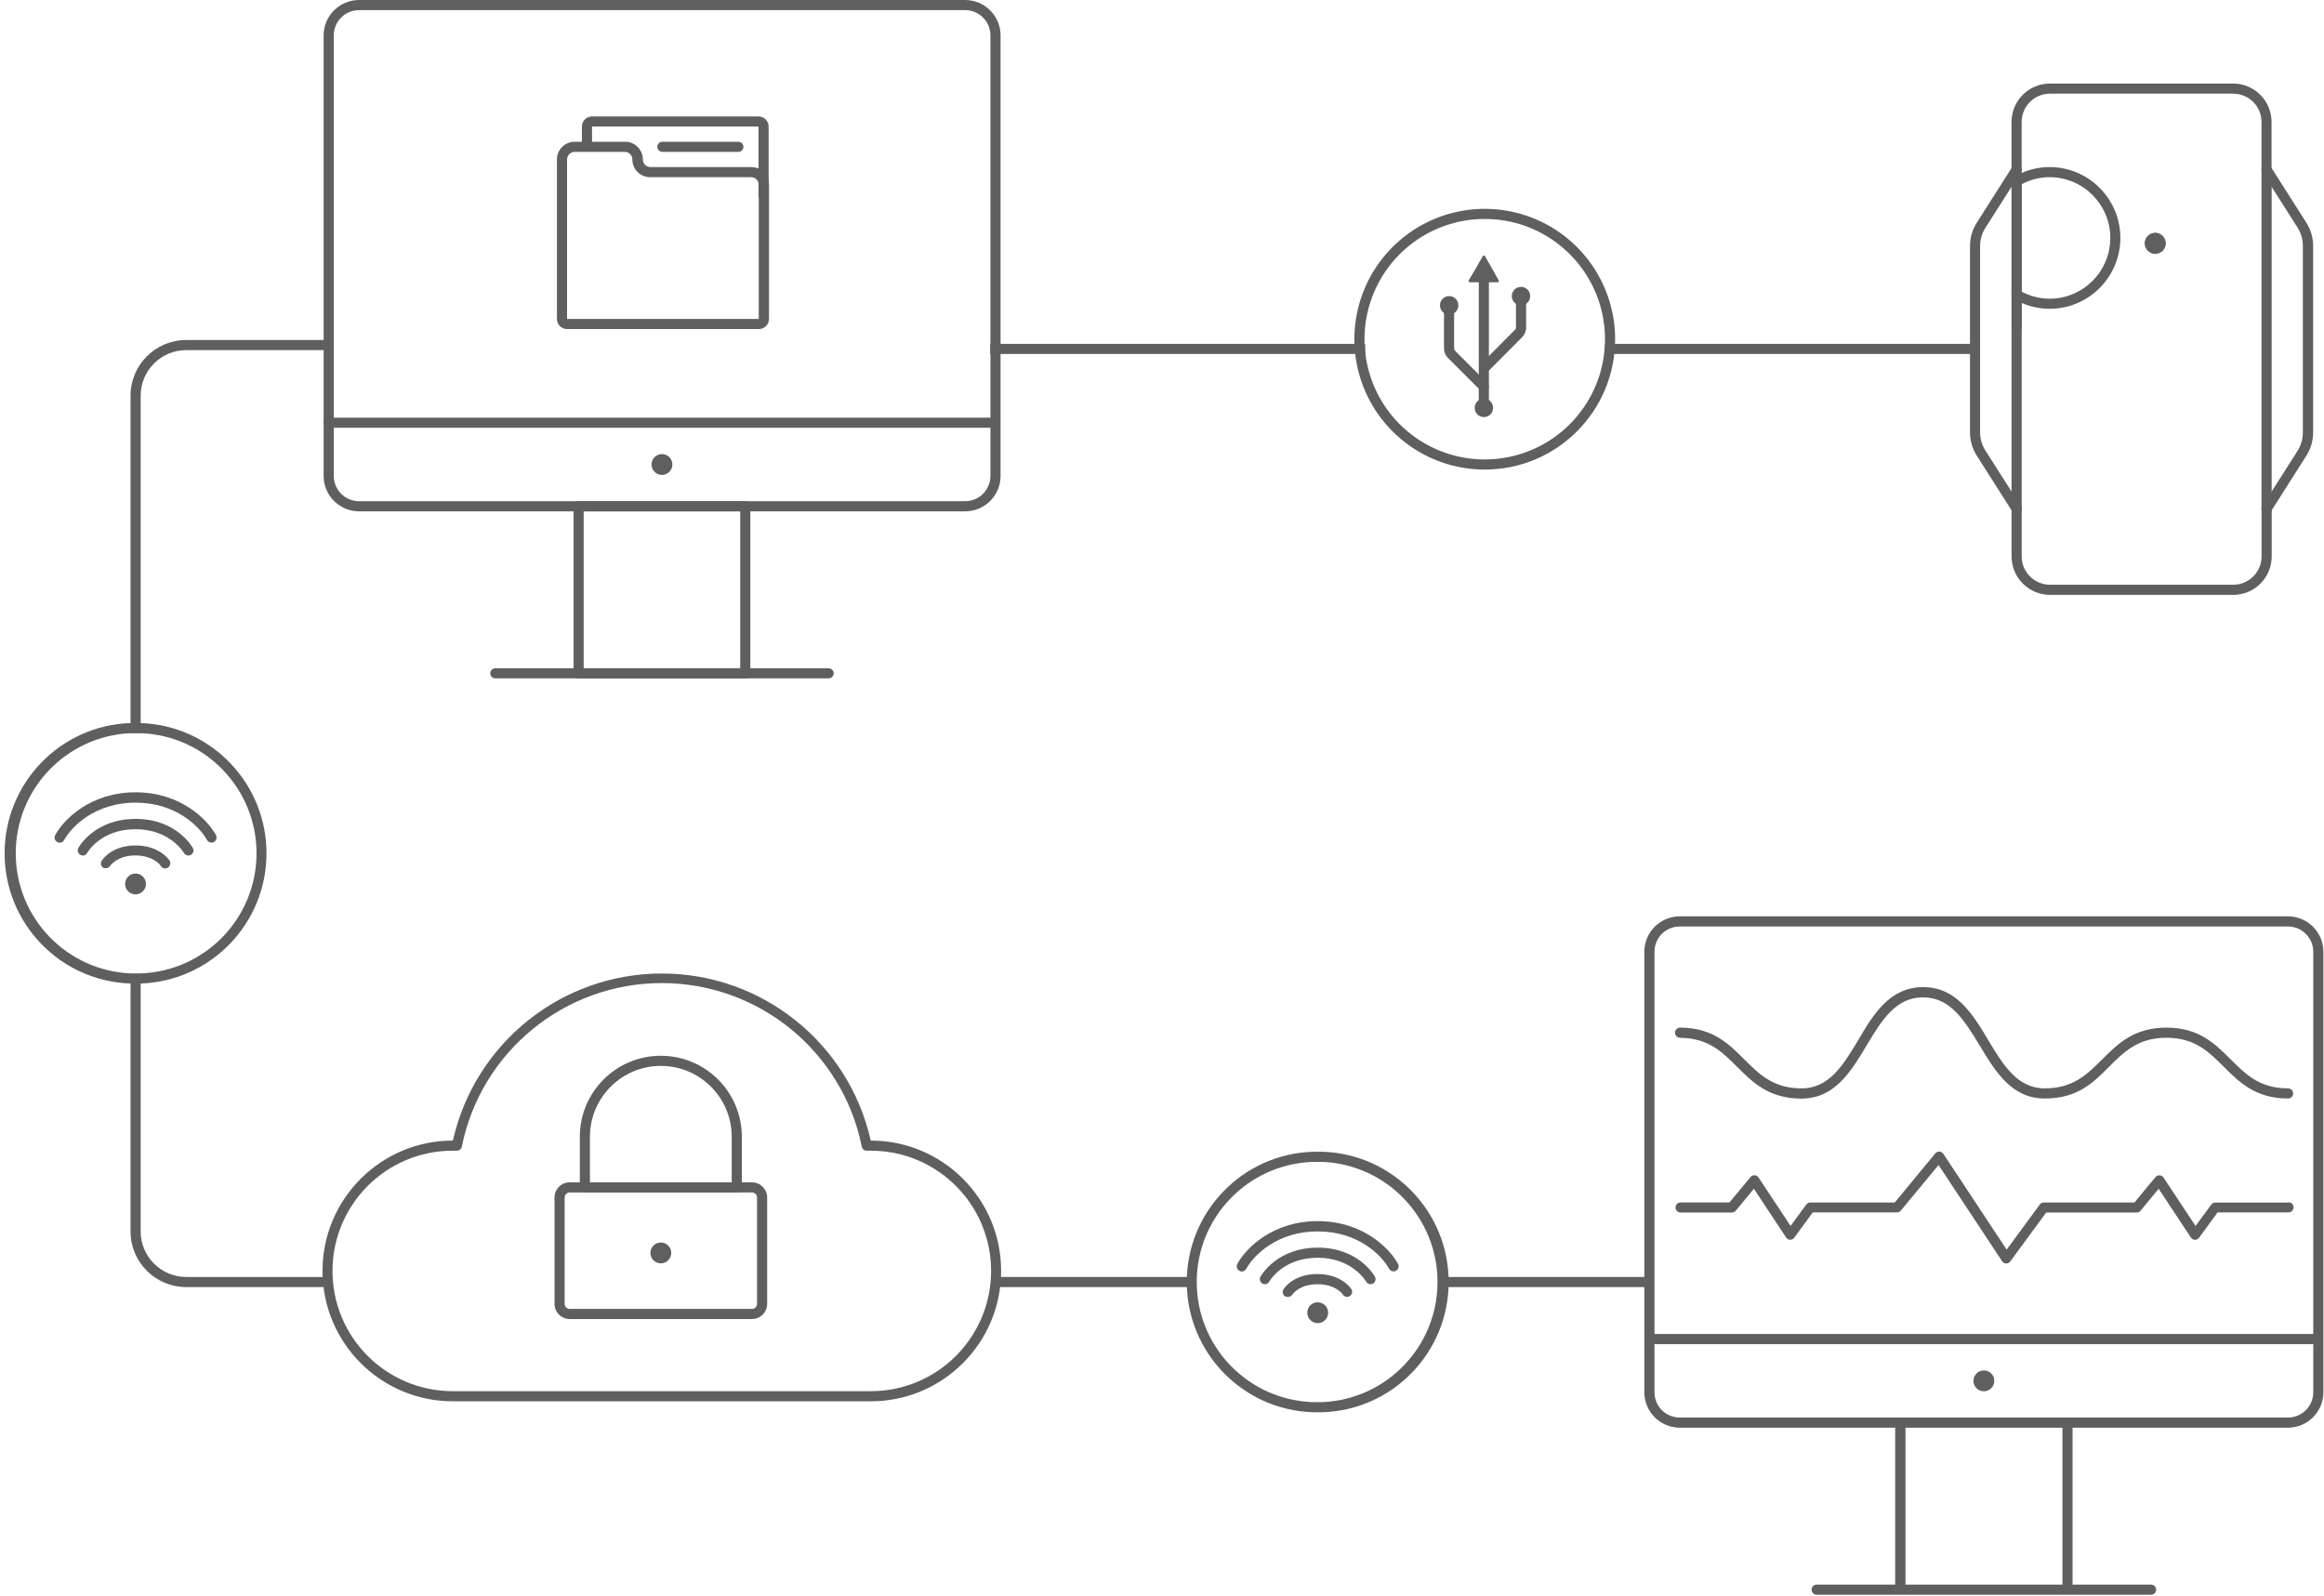 <?xml version="1.0" encoding="UTF-8"?>
<svg width="345px" height="237px" viewBox="0 0 345 237" version="1.1" xmlns="http://www.w3.org/2000/svg" xmlns:xlink="http://www.w3.org/1999/xlink">
    <!-- Generator: Sketch 47.1 (45422) - http://www.bohemiancoding.com/sketch -->
    <title>system_recording-sm</title>
    <desc>Created with Sketch.</desc>
    <defs></defs>
    <g id="e4" stroke="none" stroke-width="1" fill="none" fill-rule="evenodd">
        <g id="E4-consumer-mobile" transform="translate(-15, -3175)" fill-rule="nonzero" fill="#5F5F5F">
            <g id="system_recording-sm" transform="translate(15, 3175)">
                <path d="M20.872,107.346 C20.624,107.346 20.376,107.346 20.121,107.346 L19.369,107.346 C8.947,107.702 0.683,116.254 0.683,126.682 C0.683,137.109 8.947,145.661 19.369,146.017 L20.121,146.017 L20.872,146.017 C31.294,145.661 39.559,137.109 39.559,126.682 C39.559,116.254 31.294,107.702 20.872,107.346 L20.872,107.346 Z M20.872,144.514 L20.121,144.514 L19.369,144.514 C9.839,144.076 2.337,136.222 2.337,126.682 C2.337,117.141 9.839,109.287 19.369,108.849 C19.617,108.849 19.873,108.849 20.121,108.849 C20.369,108.849 20.624,108.849 20.872,108.849 C30.474,109.191 38.082,117.074 38.082,126.682 C38.082,136.289 30.474,144.172 20.872,144.514 L20.872,144.514 Z" id="Shape"></path>
                <path d="M8.847,125.122 C9.122,125.123 9.376,124.973 9.508,124.731 C10.643,122.664 14.153,119.169 20.121,119.162 L20.121,119.162 C26.081,119.162 29.591,122.657 30.734,124.716 C30.868,124.951 31.117,125.097 31.388,125.098 C31.659,125.099 31.909,124.956 32.046,124.722 C32.182,124.488 32.183,124.199 32.049,123.965 C30.749,121.612 26.788,117.628 20.121,117.628 L20.121,117.628 C13.454,117.628 9.485,121.619 8.193,123.98 C8.096,124.154 8.072,124.36 8.127,124.551 C8.182,124.743 8.311,124.905 8.486,125.002 C8.594,125.072 8.718,125.114 8.847,125.122 Z" id="Shape"></path>
                <path d="M15.716,128.895 C15.966,128.896 16.2,128.772 16.34,128.564 C16.453,128.407 17.483,127.009 20.098,127.001 L20.098,127.001 C22.789,127.001 23.856,128.504 23.856,128.549 C24.07,128.915 24.54,129.038 24.905,128.824 C25.27,128.61 25.393,128.141 25.179,127.775 C25.179,127.775 23.781,125.52 20.128,125.52 L20.128,125.52 C16.784,125.52 15.356,127.377 15.108,127.775 C14.873,128.118 14.961,128.585 15.303,128.82 C15.431,128.884 15.574,128.91 15.716,128.895 Z" id="Shape"></path>
                <path d="M12.281,127.024 C12.557,127.024 12.811,126.874 12.943,126.633 C13.018,126.497 14.987,123.108 20.121,123.108 C25.254,123.108 27.284,126.603 27.306,126.633 C27.441,126.868 27.69,127.013 27.961,127.014 C28.231,127.016 28.482,126.872 28.618,126.639 C28.755,126.405 28.756,126.116 28.622,125.881 C28.524,125.708 26.179,121.574 20.121,121.574 C14.063,121.574 11.718,125.708 11.628,125.881 C11.531,126.056 11.507,126.261 11.562,126.453 C11.617,126.645 11.746,126.807 11.921,126.903 C12.029,126.974 12.153,127.015 12.281,127.024 Z" id="Shape"></path>
                <circle id="Oval" cx="20.121" cy="131.233" r="1.548"></circle>
                <path d="M196.368,170.993 L195.616,170.993 L194.865,170.993 C184.443,171.349 176.178,179.901 176.178,190.329 C176.178,200.757 184.443,209.308 194.865,209.664 C195.113,209.664 195.361,209.664 195.616,209.664 L196.368,209.664 C206.79,209.308 215.054,200.757 215.054,190.329 C215.054,179.901 206.79,171.349 196.368,170.993 L196.368,170.993 Z M196.368,208.161 L195.616,208.161 C195.361,208.161 195.113,208.161 194.865,208.161 C185.263,207.819 177.656,199.937 177.656,190.329 C177.656,180.721 185.263,172.838 194.865,172.497 L195.616,172.497 L196.368,172.497 C205.898,172.934 213.4,180.788 213.4,190.329 C213.4,199.869 205.898,207.723 196.368,208.161 Z" id="Shape"></path>
                <path d="M184.342,188.777 C184.615,188.775 184.865,188.625 184.996,188.386 C186.131,186.319 189.641,182.816 195.609,182.816 L195.609,182.816 C201.569,182.816 205.079,186.304 206.214,188.371 C206.422,188.734 206.884,188.86 207.248,188.653 C207.611,188.445 207.737,187.982 207.53,187.619 C206.237,185.267 202.268,181.291 195.609,181.291 L195.609,181.291 C188.942,181.291 184.973,185.282 183.681,187.634 C183.584,187.809 183.562,188.016 183.619,188.208 C183.675,188.4 183.806,188.561 183.981,188.656 C184.088,188.73 184.213,188.771 184.342,188.777 L184.342,188.777 Z" id="Shape"></path>
                <path d="M191.212,192.542 C191.46,192.544 191.694,192.423 191.836,192.219 C191.941,192.054 192.971,190.656 195.594,190.656 L195.594,190.656 C198.285,190.656 199.352,192.159 199.352,192.204 C199.581,192.542 200.038,192.636 200.382,192.414 C200.722,192.196 200.828,191.748 200.622,191.4 C200.622,191.4 199.232,189.145 195.579,189.145 L195.579,189.145 C192.227,189.145 190.806,190.994 190.55,191.4 C190.439,191.565 190.397,191.768 190.435,191.964 C190.473,192.16 190.588,192.333 190.753,192.445 C190.892,192.525 191.053,192.559 191.212,192.542 Z" id="Shape"></path>
                <path d="M187.769,190.656 C188.045,190.656 188.299,190.506 188.431,190.265 C188.514,190.122 190.475,186.732 195.616,186.732 C200.757,186.732 202.772,190.227 202.794,190.265 C202.891,190.439 203.053,190.568 203.245,190.623 C203.436,190.678 203.642,190.655 203.817,190.558 C204.175,190.357 204.306,189.905 204.11,189.543 C204.012,189.363 201.674,185.229 195.616,185.229 C189.558,185.229 187.213,189.363 187.116,189.543 C186.919,189.905 187.05,190.357 187.409,190.558 C187.519,190.62 187.643,190.654 187.769,190.656 Z" id="Shape"></path>
                <circle id="Oval" cx="195.616" cy="194.887" r="1.548"></circle>
                <path d="M129.278,208.041 L67.232,208.041 C56.543,208.041 47.878,199.375 47.878,188.686 C47.878,177.997 56.543,169.332 67.232,169.332 L67.232,169.332 C70.501,154.83 83.382,144.529 98.248,144.529 C113.114,144.529 125.995,154.83 129.263,169.332 L129.263,169.332 C139.952,169.332 148.618,177.997 148.618,188.686 C148.618,199.375 139.952,208.041 129.263,208.041 L129.278,208.041 Z M67.21,170.835 C57.351,170.835 49.359,178.828 49.359,188.686 C49.359,198.545 57.351,206.537 67.21,206.537 L129.278,206.537 C139.137,206.537 147.129,198.545 147.129,188.686 C147.129,178.828 139.137,170.835 129.278,170.835 L128.97,170.835 L128.685,170.835 C128.322,170.843 128.006,170.59 127.933,170.234 C125.075,156.106 112.658,145.949 98.244,145.949 C83.83,145.949 71.413,156.106 68.555,170.234 C68.483,170.59 68.166,170.843 67.804,170.835 L67.51,170.835 L67.21,170.835 Z" id="Shape"></path>
                <path d="M111.63,195.827 L84.572,195.827 C83.327,195.827 82.317,194.817 82.317,193.572 L82.317,177.788 C82.317,176.543 83.327,175.533 84.572,175.533 L111.63,175.533 C112.876,175.533 113.885,176.543 113.885,177.788 L113.885,193.572 C113.885,194.17 113.648,194.744 113.225,195.166 C112.802,195.589 112.228,195.827 111.63,195.827 L111.63,195.827 Z M84.572,177.036 C84.157,177.036 83.821,177.373 83.821,177.788 L83.821,193.572 C83.821,193.987 84.157,194.324 84.572,194.324 L111.63,194.324 C112.046,194.324 112.382,193.987 112.382,193.572 L112.382,177.788 C112.382,177.373 112.046,177.036 111.63,177.036 L84.572,177.036 Z" id="Shape"></path>
                <path d="M109.376,177.036 L86.827,177.036 C86.412,177.036 86.075,176.7 86.075,176.285 L86.075,168.769 C86.075,162.127 91.46,156.743 98.101,156.743 C104.743,156.743 110.127,162.127 110.127,168.769 L110.127,176.285 C110.127,176.7 109.791,177.036 109.376,177.036 Z M87.579,175.533 L108.624,175.533 L108.624,168.769 C108.624,162.957 103.913,158.246 98.101,158.246 C92.29,158.246 87.579,162.957 87.579,168.769 L87.579,175.533 Z" id="Shape"></path>
                <circle id="Oval" cx="98.101" cy="186.011" r="1.548"></circle>
                <path d="M294.507,203.456 C293.652,203.456 292.959,204.149 292.959,205.004 C292.959,205.859 293.652,206.552 294.507,206.552 C295.362,206.552 296.055,205.859 296.055,205.004 C296.055,204.593 295.892,204.2 295.602,203.909 C295.311,203.619 294.918,203.456 294.507,203.456 L294.507,203.456 Z" id="Shape"></path>
                <path d="M339.649,136.043 L249.365,136.043 C246.459,136.043 244.103,138.399 244.103,141.304 L244.103,206.695 C244.103,209.601 246.459,211.957 249.365,211.957 L281.339,211.957 L281.339,235.257 L269.681,235.257 C269.266,235.257 268.929,235.593 268.929,236.008 C268.929,236.423 269.266,236.76 269.681,236.76 L319.333,236.76 C319.748,236.76 320.084,236.423 320.084,236.008 C320.084,235.593 319.748,235.257 319.333,235.257 L307.675,235.257 L307.675,211.957 L339.649,211.957 C342.555,211.957 344.91,209.601 344.91,206.695 L344.91,141.304 C344.91,139.909 344.356,138.571 343.369,137.584 C342.383,136.597 341.045,136.043 339.649,136.043 L339.649,136.043 Z M249.365,137.546 L339.649,137.546 C341.725,137.546 343.407,139.229 343.407,141.304 L343.407,198.052 L245.607,198.052 L245.607,141.304 C245.607,139.229 247.289,137.546 249.365,137.546 Z M306.172,235.257 L282.872,235.257 L282.872,211.957 L306.172,211.957 L306.172,235.257 Z M339.649,210.453 L249.365,210.453 C247.289,210.453 245.607,208.771 245.607,206.695 L245.607,199.555 L343.407,199.555 L343.407,206.695 C343.407,208.771 341.725,210.453 339.649,210.453 Z" id="Shape"></path>
                <path d="M339.732,178.532 L328.863,178.532 C328.625,178.534 328.402,178.648 328.262,178.84 L325.932,182.012 L321.182,174.827 C321.051,174.627 320.834,174.502 320.596,174.488 C320.355,174.476 320.123,174.579 319.972,174.766 L316.86,178.525 L303.406,178.525 C303.168,178.526 302.945,178.641 302.805,178.833 L297.889,185.522 L288.494,171.301 C288.362,171.105 288.144,170.982 287.908,170.97 C287.671,170.958 287.443,171.059 287.291,171.241 L281.278,178.525 L268.741,178.525 C268.503,178.526 268.28,178.641 268.14,178.833 L265.81,182.005 L261.06,174.819 C260.929,174.62 260.712,174.494 260.474,174.481 C260.236,174.471 260.007,174.574 259.857,174.759 L256.738,178.517 L249.485,178.517 C249.07,178.517 248.733,178.854 248.733,179.269 C248.733,179.684 249.07,180.02 249.485,180.02 L257.091,180.02 C257.315,180.021 257.527,179.921 257.67,179.75 L260.368,176.488 L265.149,183.726 C265.284,183.931 265.511,184.058 265.757,184.064 L265.757,184.064 C265.995,184.062 266.218,183.948 266.359,183.756 L269.102,179.998 L281.602,179.998 C281.825,179.998 282.037,179.899 282.18,179.727 L287.78,172.963 L297.213,187.243 C297.348,187.449 297.575,187.575 297.822,187.582 L297.822,187.582 C298.062,187.582 298.288,187.468 298.43,187.273 L303.752,180.02 L317.183,180.02 C317.407,180.021 317.619,179.921 317.762,179.75 L320.453,176.488 L325.241,183.726 C325.376,183.931 325.603,184.058 325.849,184.064 L325.849,184.064 C326.09,184.065 326.316,183.95 326.458,183.756 L329.202,179.998 L339.732,179.998 C340.147,179.998 340.483,179.661 340.483,179.246 C340.483,178.831 340.147,178.494 339.732,178.494 L339.732,178.532 Z" id="Shape"></path>
                <path d="M249.372,154.082 C253.574,154.082 255.656,156.164 257.865,158.374 C260.188,160.696 262.601,163.101 267.419,163.101 C272.364,163.101 274.769,159.095 277.092,155.224 C279.302,151.541 281.384,148.069 285.472,148.069 C289.561,148.069 291.628,151.526 293.883,155.209 C296.206,159.08 298.611,163.086 303.549,163.086 C308.487,163.086 310.787,160.681 313.109,158.359 C315.319,156.149 317.409,154.067 321.61,154.067 C325.812,154.067 327.894,156.149 330.104,158.359 C332.434,160.681 334.839,163.086 339.664,163.086 C340.079,163.086 340.416,162.75 340.416,162.335 C340.416,161.92 340.079,161.583 339.664,161.583 C335.463,161.583 333.373,159.501 331.171,157.299 C328.841,154.969 326.436,152.564 321.61,152.564 C316.785,152.564 314.38,154.969 312.05,157.299 C309.84,159.501 307.758,161.583 303.549,161.583 C299.468,161.583 297.378,158.111 295.168,154.435 C292.846,150.557 290.433,146.551 285.495,146.551 C280.557,146.551 278.099,150.557 275.844,154.435 C273.634,158.111 271.545,161.583 267.456,161.583 C263.255,161.583 261.173,159.501 258.963,157.299 C256.64,154.969 254.228,152.564 249.41,152.564 C248.995,152.564 248.658,152.9 248.658,153.315 C248.658,153.73 248.995,154.067 249.41,154.067 L249.372,154.082 Z" id="Shape"></path>
                <path d="M299.37,49.389 C298.955,49.389 298.618,49.052 298.618,48.637 L298.618,27.276 C298.618,26.861 298.955,26.525 299.37,26.525 C299.785,26.525 300.121,26.861 300.121,27.276 L300.121,48.637 C300.121,49.052 299.785,49.389 299.37,49.389 Z" id="Shape"></path>
                <path d="M336.477,76.304 C336.334,76.302 336.193,76.26 336.071,76.184 C335.723,75.96 335.622,75.496 335.846,75.147 L341.107,66.879 C341.607,66.066 341.868,65.128 341.859,64.173 L341.859,36.544 C341.868,35.589 341.607,34.651 341.107,33.838 L335.846,25.57 C335.622,25.221 335.723,24.757 336.071,24.533 C336.421,24.316 336.879,24.42 337.101,24.766 L342.362,33.034 C343.036,34.083 343.394,35.304 343.392,36.551 L343.392,64.173 C343.394,65.42 343.036,66.641 342.362,67.691 L337.101,75.959 C336.965,76.171 336.73,76.301 336.477,76.304 Z" id="Shape"></path>
                <path d="M299.37,76.304 C299.113,76.302 298.875,76.169 298.738,75.951 L293.477,67.683 C292.803,66.634 292.446,65.413 292.447,64.166 L292.447,36.544 C292.446,35.297 292.803,34.075 293.477,33.026 L298.738,24.758 C298.96,24.412 299.419,24.308 299.768,24.525 C300.116,24.75 300.217,25.214 299.994,25.563 L294.732,33.83 C294.219,34.64 293.945,35.578 293.943,36.536 L293.943,64.173 C293.945,65.132 294.219,66.07 294.732,66.879 L299.994,75.147 C300.217,75.496 300.116,75.96 299.768,76.184 C299.649,76.261 299.511,76.303 299.37,76.304 L299.37,76.304 Z" id="Shape"></path>
                <path d="M336.477,76.304 C336.062,76.304 335.726,75.968 335.726,75.553 L335.726,25.194 C335.726,24.779 336.062,24.443 336.477,24.443 C336.892,24.443 337.229,24.779 337.229,25.194 L337.229,75.553 C337.229,75.968 336.892,76.304 336.477,76.304 Z" id="Shape"></path>
                <path d="M299.37,76.304 C298.955,76.304 298.618,75.968 298.618,75.553 L298.618,25.194 C298.618,24.779 298.955,24.443 299.37,24.443 C299.785,24.443 300.121,24.779 300.121,25.194 L300.121,75.553 C300.121,75.968 299.785,76.304 299.37,76.304 Z" id="Shape"></path>
                <path d="M331.524,88.315 L304.316,88.315 C301.167,88.307 298.618,85.752 298.618,82.603 L298.618,75.553 C298.618,75.138 298.955,74.801 299.37,74.801 C299.785,74.801 300.121,75.138 300.121,75.553 L300.121,82.603 C300.121,84.925 302.001,86.808 304.323,86.812 L331.532,86.812 C333.853,86.808 335.733,84.925 335.733,82.603 L335.733,75.553 C335.733,75.138 336.07,74.801 336.485,74.801 C336.9,74.801 337.236,75.138 337.236,75.553 L337.236,82.603 C337.236,85.758 334.679,88.315 331.524,88.315 L331.524,88.315 Z" id="Shape"></path>
                <path d="M336.477,25.916 C336.062,25.916 335.726,25.579 335.726,25.164 L335.726,18.114 C335.726,15.792 333.846,13.909 331.524,13.905 L304.316,13.905 C301.994,13.909 300.114,15.792 300.114,18.114 L300.114,25.164 C300.114,25.579 299.777,25.916 299.362,25.916 C298.947,25.916 298.611,25.579 298.611,25.164 L298.611,18.114 C298.611,14.965 301.159,12.41 304.308,12.402 L331.517,12.402 C334.666,12.41 337.214,14.965 337.214,18.114 L337.214,25.164 C337.214,25.574 336.887,25.908 336.477,25.916 Z" id="Shape"></path>
                <path d="M304.248,45.849 C302.395,45.841 300.579,45.337 298.987,44.391 C298.814,44.29 298.688,44.125 298.637,43.932 C298.587,43.739 298.615,43.533 298.716,43.361 C298.816,43.188 298.981,43.063 299.175,43.012 C299.368,42.961 299.573,42.989 299.746,43.09 C301.108,43.907 302.667,44.341 304.255,44.346 C309.237,44.346 313.275,40.307 313.275,35.326 C313.275,30.345 309.237,26.307 304.255,26.307 C302.667,26.311 301.108,26.745 299.746,27.562 C299.573,27.663 299.368,27.691 299.175,27.64 C298.981,27.59 298.816,27.464 298.716,27.291 C298.615,27.119 298.587,26.913 298.637,26.72 C298.688,26.527 298.814,26.362 298.987,26.262 C300.577,25.312 302.395,24.808 304.248,24.803 C310.059,24.803 314.771,29.515 314.771,35.326 C314.771,41.138 310.059,45.849 304.248,45.849 L304.248,45.849 Z" id="Shape"></path>
                <circle id="Oval" cx="319.949" cy="36.123" r="1.548"></circle>
                <circle id="Oval" cx="319.949" cy="36.123" r="1.548"></circle>
                <path d="M220.465,69.713 C212.632,69.734 205.559,65.032 202.546,57.802 C199.534,50.571 201.177,42.238 206.708,36.692 C212.239,31.146 220.568,29.48 227.807,32.473 C235.045,35.465 239.766,42.526 239.766,50.358 C239.771,61.029 231.135,69.688 220.465,69.713 L220.465,69.713 Z M220.465,32.508 C213.24,32.486 206.715,36.822 203.935,43.491 C201.156,50.159 202.67,57.846 207.771,62.962 C212.872,68.079 220.554,69.615 227.231,66.856 C233.908,64.096 238.263,57.583 238.263,50.358 C238.263,40.52 230.303,32.537 220.465,32.508 Z" id="Shape"></path>
                <ellipse id="Oval" cx="220.285" cy="60.55" rx="1.368" ry="1.375"></ellipse>
                <ellipse id="Oval" cx="225.794" cy="43.962" rx="1.368" ry="1.375"></ellipse>
                <ellipse id="Oval" cx="215.128" cy="45.33" rx="1.368" ry="1.375"></ellipse>
                <path d="M220.277,61.302 C219.862,61.302 219.525,60.966 219.525,60.55 L219.525,41.903 C219.525,41.488 219.862,41.151 220.277,41.151 C220.692,41.151 221.029,41.488 221.029,41.903 L221.029,60.55 C221.029,60.966 220.692,61.302 220.277,61.302 Z" id="Shape"></path>
                <path d="M220.277,58.153 C220.08,58.152 219.891,58.074 219.751,57.935 L214.963,53.154 C214.567,52.756 214.349,52.213 214.362,51.651 L214.362,46.202 C214.362,45.787 214.698,45.45 215.113,45.45 C215.528,45.45 215.865,45.787 215.865,46.202 L215.865,51.681 C215.865,51.835 215.924,51.983 216.03,52.095 L220.796,56.875 C221.087,57.168 221.087,57.642 220.796,57.935 C220.657,58.072 220.472,58.15 220.277,58.153 Z" id="Shape"></path>
                <path d="M220.39,55.304 C220.086,55.303 219.812,55.119 219.697,54.837 C219.582,54.556 219.648,54.233 219.864,54.019 L224.877,48.983 C224.989,48.878 225.051,48.731 225.05,48.577 L225.05,44.624 C225.05,44.209 225.386,43.872 225.801,43.872 C226.216,43.872 226.553,44.209 226.553,44.624 L226.553,48.577 C226.562,49.14 226.343,49.683 225.944,50.08 L220.931,55.116 C220.782,55.248 220.588,55.315 220.39,55.304 L220.39,55.304 Z" id="Shape"></path>
                <path d="M220.112,38.039 C220.147,37.979 220.211,37.942 220.281,37.942 C220.35,37.942 220.415,37.979 220.45,38.039 L221.48,39.836 L222.479,41.617 C222.515,41.676 222.516,41.75 222.481,41.809 C222.447,41.869 222.383,41.905 222.314,41.903 L218.203,41.903 C218.134,41.905 218.069,41.869 218.035,41.809 C218.001,41.75 218.001,41.676 218.037,41.617 L219.089,39.836 L220.112,38.039 Z" id="Shape"></path>
                <circle id="Oval" cx="98.267" cy="68.961" r="1.548"></circle>
                <path d="M48.043,70.652 L48.043,5.261 C48.043,2.356 50.399,5.33778368e-16 53.305,0 L143.274,0 C146.179,1.77926123e-16 148.535,2.356 148.535,5.261 L148.535,70.652 C148.535,73.558 146.179,75.914 143.274,75.914 L53.282,75.914 C50.385,75.901 48.043,73.549 48.043,70.652 L48.043,70.652 Z M53.305,1.503 C51.229,1.503 49.547,3.186 49.547,5.261 L49.547,70.652 C49.547,72.728 51.229,74.41 53.305,74.41 L143.274,74.41 C144.27,74.41 145.226,74.014 145.931,73.31 C146.636,72.605 147.032,71.649 147.032,70.652 L147.032,5.261 C147.032,3.186 145.349,1.503 143.274,1.503 L53.305,1.503 Z" id="Shape"></path>
                <path d="M85.151,99.965 L85.151,75.162 C85.151,74.747 85.487,74.41 85.903,74.41 L110.638,74.41 C111.053,74.41 111.39,74.747 111.39,75.162 L111.39,99.965 C111.39,100.38 111.053,100.717 110.638,100.717 L85.903,100.717 C85.487,100.717 85.151,100.38 85.151,99.965 Z M109.887,75.914 L86.647,75.914 L86.647,99.214 L109.887,99.214 L109.887,75.914 Z" id="Shape"></path>
                <path d="M123.01,99.965 L73.531,99.965" id="Shape"></path>
                <path d="M73.531,100.717 L123.01,100.717 C123.425,100.717 123.762,100.38 123.762,99.965 C123.762,99.55 123.425,99.214 123.01,99.214 L73.531,99.214 C73.116,99.214 72.779,99.55 72.779,99.965 C72.779,100.38 73.116,100.717 73.531,100.717 Z" id="Shape"></path>
                <path d="M48.795,62.76 L147.746,62.76" id="Shape"></path>
                <path d="M48.795,63.512 L147.746,63.512 C148.161,63.512 148.497,63.175 148.497,62.76 C148.497,62.345 148.161,62.009 147.746,62.009 L48.795,62.009 C48.38,62.009 48.043,62.345 48.043,62.76 C48.043,63.175 48.38,63.512 48.795,63.512 Z" id="Shape"></path>
                <path d="M112.6,48.855 L84.181,48.855 C83.351,48.855 82.678,48.182 82.678,47.352 L82.678,23.676 C82.676,22.98 82.951,22.312 83.441,21.819 C83.932,21.326 84.598,21.047 85.294,21.045 L92.81,21.045 C94.26,21.049 95.433,22.226 95.433,23.676 C95.433,24.296 95.933,24.799 96.553,24.803 L111.533,24.803 C112.983,24.808 114.156,25.984 114.156,27.434 L114.156,47.352 C114.156,47.76 113.991,48.151 113.697,48.434 C113.404,48.717 113.008,48.87 112.6,48.855 Z M85.264,22.549 C84.659,22.573 84.181,23.071 84.181,23.676 L84.181,47.352 L112.638,47.352 L112.638,27.434 C112.638,26.814 112.137,26.311 111.518,26.307 L96.5,26.307 C95.05,26.303 93.877,25.126 93.877,23.676 C93.877,23.056 93.377,22.553 92.757,22.549 L85.264,22.549 Z" id="Shape"></path>
                <path d="M114.103,29.313 L112.6,29.313 L112.6,18.79 L87.887,18.79 L87.887,21.797 L86.384,21.797 L86.384,18.79 C86.384,17.96 87.057,17.287 87.887,17.287 L112.6,17.287 C113.43,17.287 114.103,17.96 114.103,18.79 L114.103,29.313 Z" id="Shape"></path>
                <path d="M109.609,22.549 L98.334,22.549 C97.919,22.549 97.583,22.212 97.583,21.797 C97.583,21.382 97.919,21.045 98.334,21.045 L109.609,21.045 C110.024,21.045 110.36,21.382 110.36,21.797 C110.36,22.212 110.024,22.549 109.609,22.549 Z" id="Shape"></path>
                <rect id="Rectangle-path" x="147.167" y="189.581" width="29.824" height="1.503"></rect>
                <rect id="Rectangle-path" x="214.986" y="189.581" width="29.824" height="1.503"></rect>
                <path d="M20.88,108.849 L19.377,108.849 L19.377,58.747 C19.377,54.18 23.078,50.479 27.645,50.479 L48.795,50.479 L48.795,51.982 L27.645,51.982 C23.909,51.982 20.88,55.011 20.88,58.747 L20.88,108.849 Z" id="Shape"></path>
                <path d="M48.795,191.084 L27.645,191.084 C23.078,191.084 19.377,187.382 19.377,182.816 L19.377,145.371 L20.88,145.371 L20.88,182.816 C20.88,186.552 23.909,189.581 27.645,189.581 L48.795,189.581 L48.795,191.084 Z" id="Shape"></path>
                <rect id="Rectangle-path" x="146.994" y="51.05" width="55.665" height="1.503"></rect>
                <rect id="Rectangle-path" x="238.271" y="51.05" width="55.665" height="1.503"></rect>
            </g>
        </g>
    </g>
</svg>